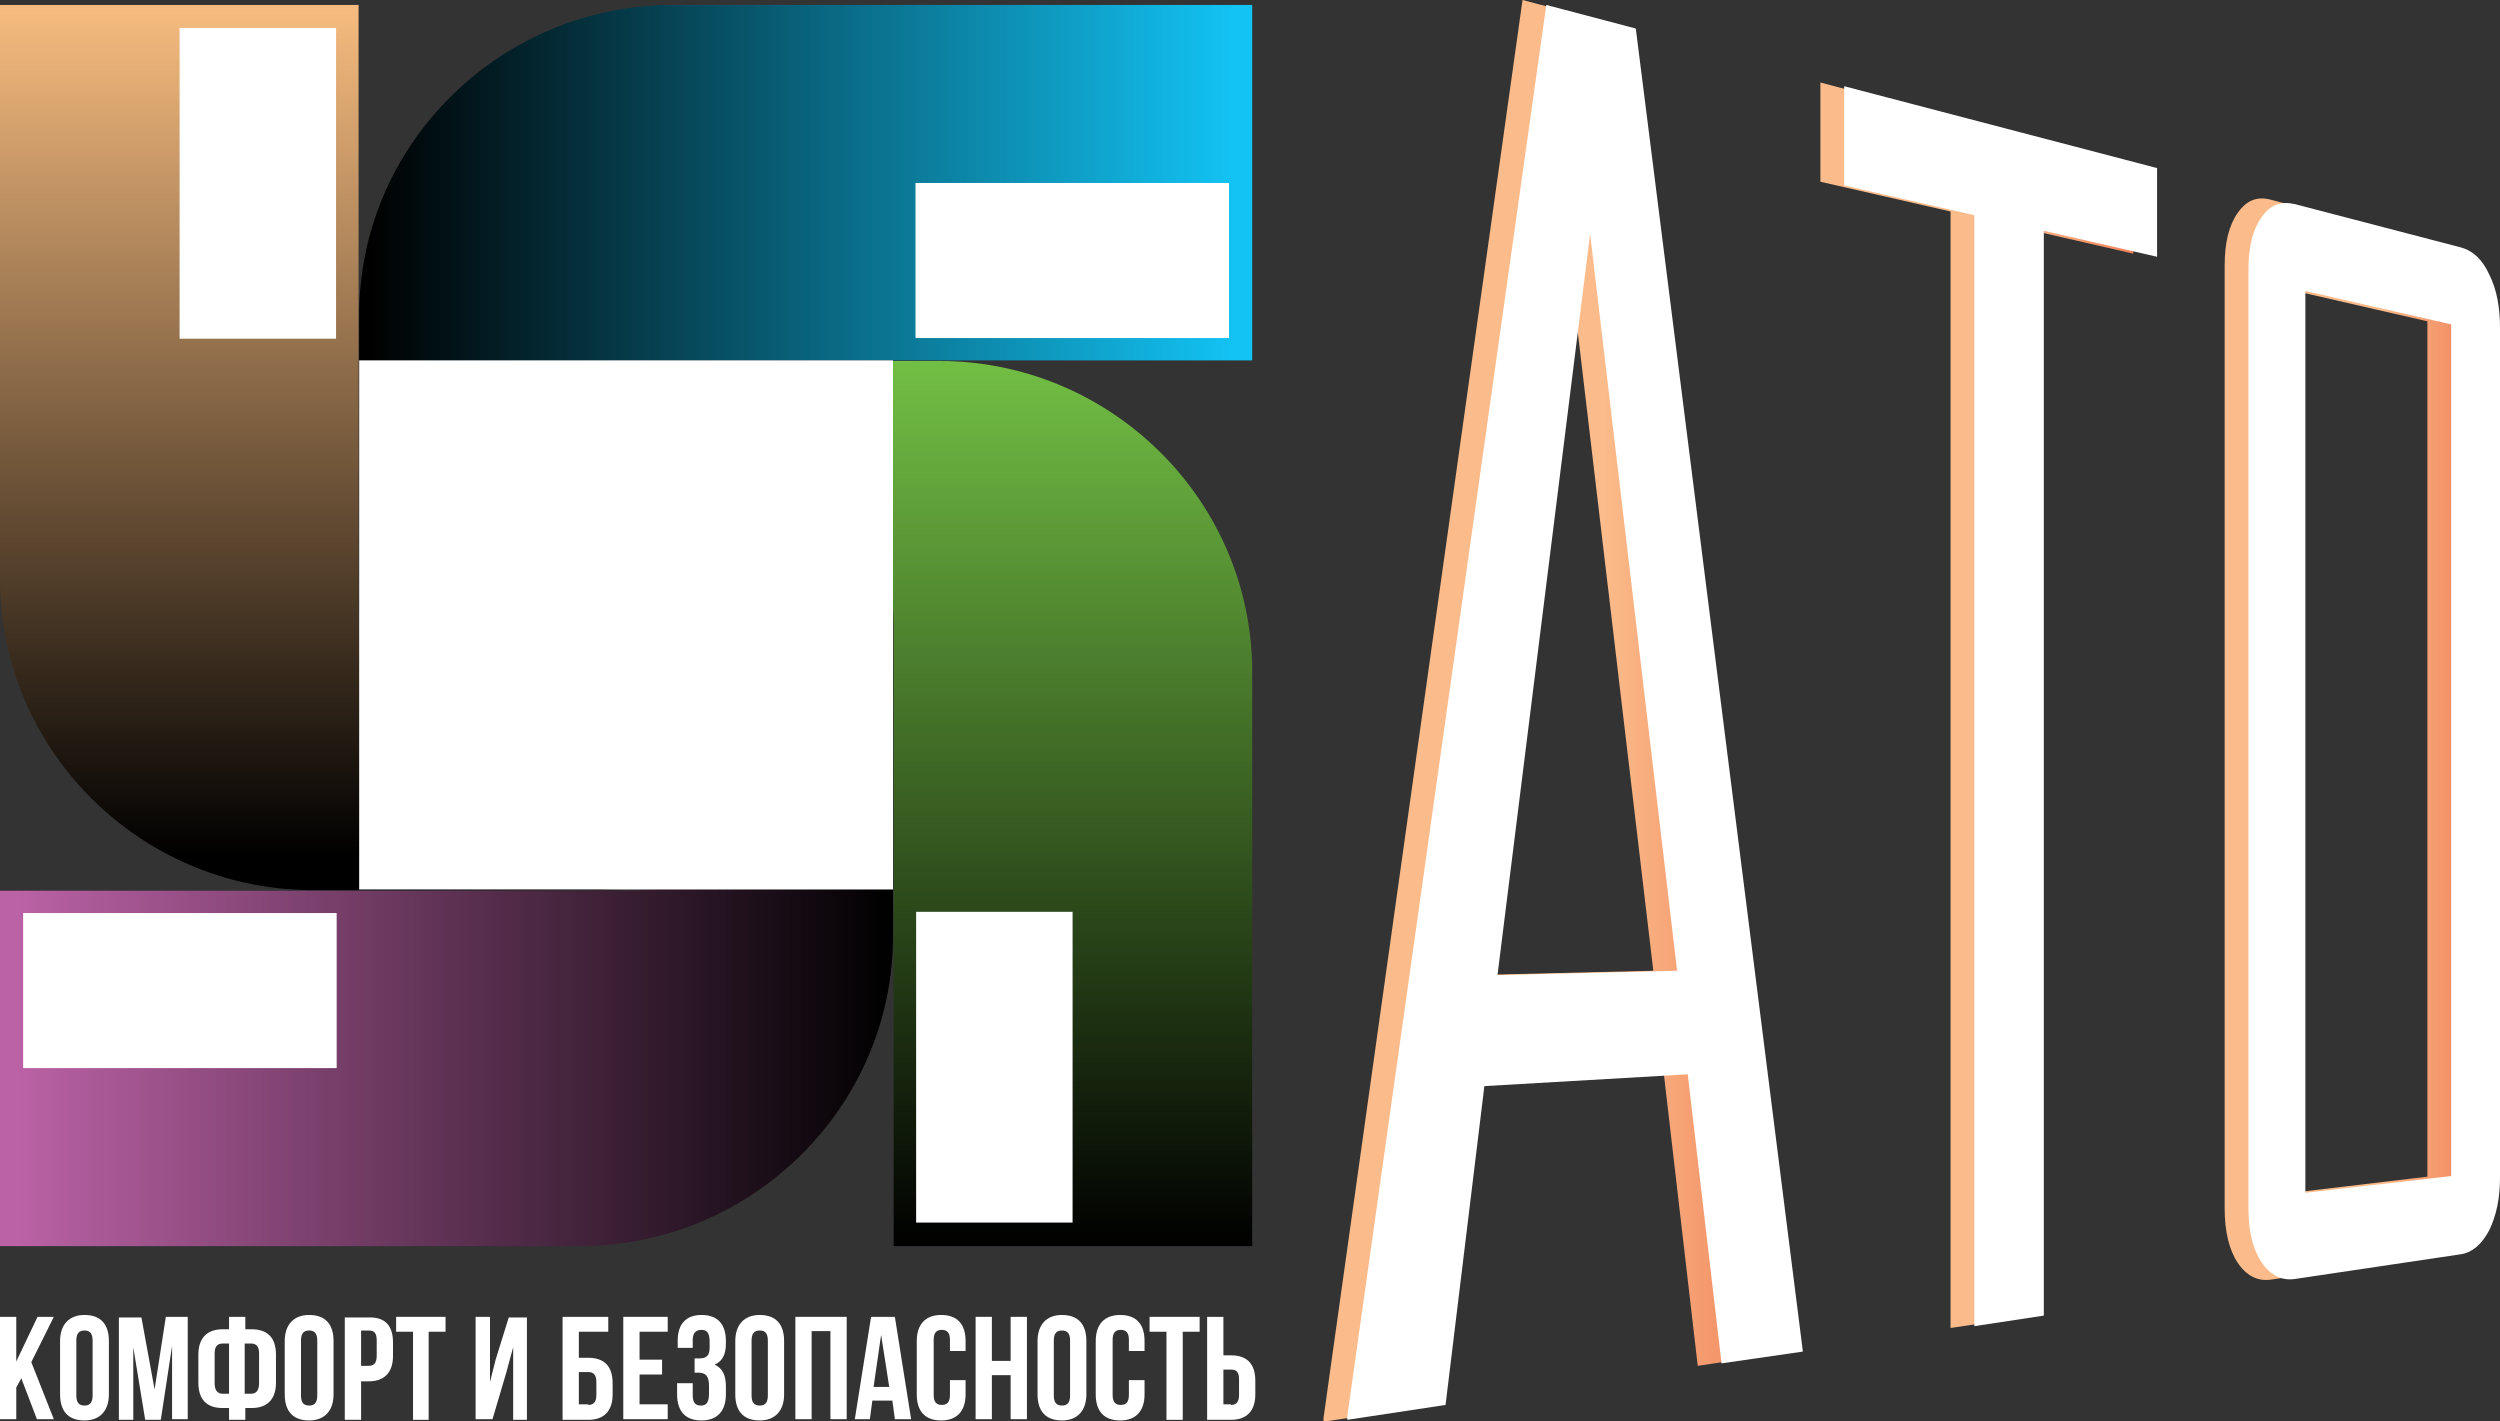 <svg width="95" height="54" viewBox="0 0 95 54" fill="none" xmlns="http://www.w3.org/2000/svg">
<rect x="0" y="0" width="95" height="54" fill="#333333" stroke="none"/>
<g clip-path="url(#clip0_1_2642)">
<path fill-rule="evenodd" clip-rule="evenodd" d="M0 33.824V47.353H22.044C22.282 47.353 22.519 47.353 22.757 47.33C28.964 46.953 33.934 41.814 33.934 35.568V23.783C33.934 29.345 29.392 33.847 23.78 33.847H2.259H0V33.824Z" fill="url(#paint0_linear_1_2642)"/>
<path fill-rule="evenodd" clip-rule="evenodd" d="M33.934 47.353H47.583V25.503C47.583 25.268 47.583 25.032 47.56 24.796C47.179 18.644 41.995 13.718 35.694 13.718H23.804C29.416 13.718 33.958 18.22 33.958 23.783V45.114V47.353H33.934Z" fill="url(#paint1_linear_1_2642)"/>
<path fill-rule="evenodd" clip-rule="evenodd" d="M47.583 13.694V0.188H25.539C25.302 0.188 25.064 0.188 24.826 0.212C18.619 0.589 13.649 5.728 13.649 11.974V23.759C13.649 18.196 18.191 13.694 23.803 13.694H45.324H47.583Z" fill="url(#paint2_linear_1_2642)"/>
<path fill-rule="evenodd" clip-rule="evenodd" d="M13.65 0.188H0V22.038C0 22.274 0 22.51 0.024 22.745C0.404 28.897 5.588 33.824 11.89 33.824H23.78C18.168 33.824 13.626 29.322 13.626 23.759V2.428V0.188H13.65Z" fill="url(#paint3_linear_1_2642)"/>
<path d="M33.934 13.694H13.649V33.8H33.934V13.694Z" fill="white"/>
<path d="M67.606 51.431L64.514 51.902L63.23 40.848L55.502 41.295L54.027 53.458L50.294 54.024V53.882L57.856 0L61.256 0.896L67.606 51.431ZM62.826 36.888L59.497 8.745L55.977 37.053L62.826 36.888Z" fill="url(#paint4_linear_1_2642)"/>
<path d="M81.065 9.64L76.761 8.65V50.064L74.121 50.464V8.037L69.175 6.906V3.135L81.065 6.27V9.64Z" fill="url(#paint5_linear_1_2642)"/>
<path d="M94.096 44.784C94.096 45.562 93.953 46.245 93.692 46.764C93.406 47.306 93.05 47.612 92.622 47.683L86.296 48.626C85.797 48.697 85.369 48.484 85.036 47.99C84.703 47.495 84.537 46.788 84.537 45.915V10.088C84.537 9.216 84.703 8.556 85.036 8.085C85.369 7.613 85.773 7.448 86.296 7.59L92.622 9.263C93.05 9.381 93.43 9.735 93.692 10.3C93.977 10.866 94.096 11.55 94.096 12.327V44.784ZM92.241 44.713V12.21L86.701 10.937V45.373L92.241 44.713Z" fill="url(#paint6_linear_1_2642)"/>
<path d="M46.703 6.953H34.79V12.846H46.703V6.953Z" fill="white"/>
<path d="M12.77 1.061H6.825V12.87H12.77V1.061Z" fill="white"/>
<path d="M12.793 40.588V34.696H0.88V40.588" fill="white"/>
<path d="M40.758 34.649H34.813V46.458H40.758V34.649Z" fill="white"/>
<path d="M68.509 51.36L65.418 51.808L64.134 40.824L56.406 41.272L54.931 53.387L51.198 53.953V53.811L58.76 0.188L62.16 1.084L68.509 51.36ZM63.73 36.888L60.424 8.886L56.905 37.053L63.73 36.888Z" fill="white"/>
<path d="M81.969 9.758L77.665 8.768V49.993L75.025 50.394V8.179L70.079 7.047V3.276L81.969 6.387V9.758Z" fill="white"/>
<path d="M95 44.76C95 45.538 94.857 46.198 94.596 46.74C94.31 47.282 93.954 47.589 93.525 47.66L87.2 48.602C86.701 48.673 86.273 48.461 85.94 47.966C85.607 47.471 85.44 46.787 85.44 45.915V10.253C85.44 9.381 85.607 8.721 85.94 8.25C86.273 7.778 86.677 7.637 87.2 7.755L93.525 9.405C93.954 9.523 94.334 9.852 94.596 10.442C94.881 11.007 95 11.691 95 12.469V44.76ZM93.145 44.69V12.327L87.604 11.055V45.326L93.145 44.69Z" fill="white"/>
<path d="M27.014 29.722H20.569C19.024 29.722 17.787 28.497 17.787 26.965V20.553C17.787 19.021 19.024 17.796 20.569 17.796H27.037C28.583 17.796 29.82 19.021 29.82 20.553V26.965C29.796 28.473 28.559 29.722 27.014 29.722Z" fill="white"/>
<path d="M0.809 52.374L0.618 52.727V53.929H0V50.04H0.618V51.737L1.427 50.04H2.045L1.189 51.761L2.045 53.929H1.403L0.809 52.374Z" fill="white"/>
<path d="M2.283 50.959C2.283 50.347 2.616 49.969 3.21 49.969C3.828 49.969 4.138 50.323 4.138 50.959V52.986C4.138 53.599 3.805 53.977 3.21 53.977C2.592 53.977 2.283 53.623 2.283 52.986V50.959ZM2.901 53.034C2.901 53.316 3.02 53.411 3.21 53.411C3.4 53.411 3.519 53.316 3.519 53.034V50.936C3.519 50.653 3.4 50.559 3.21 50.559C3.02 50.559 2.901 50.653 2.901 50.936V53.034Z" fill="white"/>
<path d="M5.874 52.798L6.302 50.04H7.134V53.929H6.539V51.148L6.111 53.953H5.517L5.065 51.195V53.953H4.518V50.064H5.374L5.874 52.798Z" fill="white"/>
<path d="M8.703 53.505H8.465C7.847 53.505 7.538 53.175 7.538 52.539V51.478C7.538 50.865 7.847 50.512 8.465 50.512H8.703V50.04H9.322V50.512H9.559C10.178 50.512 10.487 50.842 10.487 51.478V52.539C10.487 53.152 10.178 53.505 9.559 53.505H9.322V53.953H8.703V53.505ZM8.703 51.054H8.465C8.275 51.054 8.156 51.148 8.156 51.431V52.562C8.156 52.845 8.275 52.963 8.465 52.963H8.703V51.054ZM9.298 51.054V52.963H9.536C9.726 52.963 9.845 52.845 9.845 52.562V51.431C9.845 51.148 9.726 51.054 9.536 51.054H9.298Z" fill="white"/>
<path d="M10.82 50.959C10.82 50.347 11.153 49.969 11.747 49.969C12.366 49.969 12.675 50.323 12.675 50.959V52.986C12.675 53.599 12.342 53.977 11.747 53.977C11.129 53.977 10.82 53.623 10.82 52.986V50.959ZM11.438 53.034C11.438 53.316 11.557 53.411 11.747 53.411C11.938 53.411 12.056 53.316 12.056 53.034V50.936C12.056 50.653 11.938 50.559 11.747 50.559C11.557 50.559 11.438 50.653 11.438 50.936V53.034Z" fill="white"/>
<path d="M14.934 51.007V51.525C14.934 52.138 14.624 52.491 14.006 52.491H13.721V53.953H13.102V50.064H14.006C14.624 50.04 14.934 50.37 14.934 51.007ZM13.721 50.582V51.902H14.006C14.196 51.902 14.315 51.808 14.315 51.525V50.936C14.315 50.653 14.22 50.559 14.006 50.559H13.721V50.582Z" fill="white"/>
<path d="M15.029 50.04H16.931V50.606H16.289V53.953H15.695V50.606H15.053V50.04H15.029Z" fill="white"/>
<path d="M18.715 53.929H18.073V50.04H18.62V52.515L18.834 51.667L19.333 50.064H20.023V53.953H19.5V51.195L19.238 52.162L18.715 53.929Z" fill="white"/>
<path d="M21.378 53.929V50.04H23.114V50.606H21.996V51.596H22.353C22.971 51.596 23.28 51.926 23.28 52.562V52.987C23.28 53.599 22.971 53.953 22.353 53.953H21.378V53.929ZM22.353 53.387C22.543 53.387 22.662 53.293 22.662 53.01V52.515C22.662 52.232 22.543 52.138 22.353 52.138H21.996V53.364H22.353V53.387Z" fill="white"/>
<path d="M24.303 51.667H25.159V52.232H24.303V53.364H25.373V53.929H23.685V50.04H25.373V50.606H24.303V51.667Z" fill="white"/>
<path d="M26.966 50.983C26.966 50.63 26.847 50.535 26.657 50.535C26.467 50.535 26.324 50.63 26.324 50.912V51.219H25.753V50.936C25.753 50.323 26.062 49.969 26.657 49.969C27.275 49.969 27.584 50.323 27.584 50.959V51.054C27.584 51.478 27.442 51.737 27.156 51.855C27.465 51.996 27.584 52.279 27.584 52.68V52.986C27.584 53.599 27.275 53.977 26.657 53.977C26.039 53.977 25.73 53.623 25.73 52.986V52.562H26.324V53.034C26.324 53.316 26.443 53.411 26.633 53.411C26.823 53.411 26.942 53.316 26.942 52.963V52.657C26.942 52.303 26.823 52.161 26.538 52.161H26.395V51.619H26.586C26.823 51.619 26.966 51.525 26.966 51.219V50.983Z" fill="white"/>
<path d="M27.941 50.959C27.941 50.347 28.274 49.969 28.869 49.969C29.487 49.969 29.796 50.323 29.796 50.959V52.986C29.796 53.599 29.463 53.977 28.869 53.977C28.25 53.977 27.941 53.623 27.941 52.986V50.959ZM28.56 53.034C28.56 53.316 28.679 53.411 28.869 53.411C29.059 53.411 29.178 53.316 29.178 53.034V50.936C29.178 50.653 29.059 50.559 28.869 50.559C28.679 50.559 28.56 50.653 28.56 50.936V53.034Z" fill="white"/>
<path d="M30.842 53.929H30.224V50.04H32.174V53.929H31.556V50.582H30.842V53.929Z" fill="white"/>
<path d="M34.623 53.929H34.005L33.91 53.222H33.149L33.054 53.929H32.483L33.101 50.04H34.005L34.623 53.929ZM33.196 52.704H33.791L33.482 50.724L33.196 52.704Z" fill="white"/>
<path d="M36.692 52.468V52.986C36.692 53.599 36.383 53.977 35.765 53.977C35.147 53.977 34.837 53.623 34.837 52.986V50.959C34.837 50.347 35.147 49.969 35.765 49.969C36.383 49.969 36.692 50.323 36.692 50.959V51.337H36.098V50.912C36.098 50.63 35.979 50.535 35.789 50.535C35.598 50.535 35.48 50.63 35.48 50.912V53.01C35.48 53.293 35.598 53.387 35.789 53.387C35.979 53.387 36.098 53.293 36.098 53.01V52.444H36.692V52.468Z" fill="white"/>
<path d="M37.691 53.929H37.073V50.04H37.691V51.714H38.404V50.04H39.023V53.929H38.404V52.256H37.691V53.929Z" fill="white"/>
<path d="M39.427 50.959C39.427 50.347 39.76 49.969 40.354 49.969C40.972 49.969 41.282 50.323 41.282 50.959V52.986C41.282 53.599 40.949 53.977 40.354 53.977C39.736 53.977 39.427 53.623 39.427 52.986V50.959ZM40.045 53.034C40.045 53.316 40.164 53.411 40.354 53.411C40.544 53.411 40.663 53.316 40.663 53.034V50.936C40.663 50.653 40.544 50.559 40.354 50.559C40.164 50.559 40.045 50.653 40.045 50.936V53.034Z" fill="white"/>
<path d="M43.493 52.468V52.986C43.493 53.599 43.184 53.977 42.566 53.977C41.947 53.977 41.638 53.623 41.638 52.986V50.959C41.638 50.347 41.947 49.969 42.566 49.969C43.184 49.969 43.493 50.323 43.493 50.959V51.337H42.898V50.912C42.898 50.63 42.78 50.535 42.589 50.535C42.399 50.535 42.28 50.63 42.28 50.912V53.01C42.28 53.293 42.399 53.387 42.589 53.387C42.78 53.387 42.898 53.293 42.898 53.01V52.444H43.493V52.468Z" fill="white"/>
<path d="M43.684 50.04H45.586V50.606H44.944V53.953H44.326V50.606H43.684V50.04Z" fill="white"/>
<path d="M45.871 53.929V50.04H46.489V51.502H46.775C47.393 51.502 47.702 51.832 47.702 52.468V52.987C47.702 53.599 47.393 53.953 46.775 53.953H45.871V53.929ZM46.775 53.387C46.965 53.387 47.084 53.293 47.084 53.01V52.421C47.084 52.138 46.989 52.044 46.775 52.044H46.489V53.364H46.775V53.387Z" fill="white"/>
</g>
<defs>
<linearGradient id="paint0_linear_1_2642" x1="0" y1="35.551" x2="33.936" y2="35.551" gradientUnits="userSpaceOnUse">
<stop offset="0.017" stop-color="#BB62A6"/>
<stop offset="1"/>
</linearGradient>
<linearGradient id="paint1_linear_1_2642" x1="35.685" y1="47.341" x2="35.685" y2="13.705" gradientUnits="userSpaceOnUse">
<stop/>
<stop offset="1" stop-color="#72BF44"/>
</linearGradient>
<linearGradient id="paint2_linear_1_2642" x1="13.645" y1="11.971" x2="47.58" y2="11.971" gradientUnits="userSpaceOnUse">
<stop offset="0.011"/>
<stop offset="0.98" stop-color="#12C3F4"/>
</linearGradient>
<linearGradient id="paint3_linear_1_2642" x1="11.895" y1="33.817" x2="11.895" y2="0.181" gradientUnits="userSpaceOnUse">
<stop offset="0.036"/>
<stop offset="1" stop-color="#F7BC7F"/>
</linearGradient>
<linearGradient id="paint4_linear_1_2642" x1="50.311" y1="27.004" x2="67.598" y2="27.004" gradientUnits="userSpaceOnUse">
<stop offset="0.617" stop-color="#FBBB8A"/>
<stop offset="1" stop-color="#F0835A"/>
</linearGradient>
<linearGradient id="paint5_linear_1_2642" x1="69.163" y1="26.781" x2="81.056" y2="26.781" gradientUnits="userSpaceOnUse">
<stop offset="0.617" stop-color="#FBBB8A"/>
<stop offset="1" stop-color="#F0835A"/>
</linearGradient>
<linearGradient id="paint6_linear_1_2642" x1="84.538" y1="28.107" x2="94.098" y2="28.107" gradientUnits="userSpaceOnUse">
<stop offset="0.617" stop-color="#FBBB8A"/>
<stop offset="1" stop-color="#F0835A"/>
</linearGradient>
<clipPath id="clip0_1_2642">
<rect width="95" height="54" fill="white"/>
</clipPath>
</defs>
</svg>

